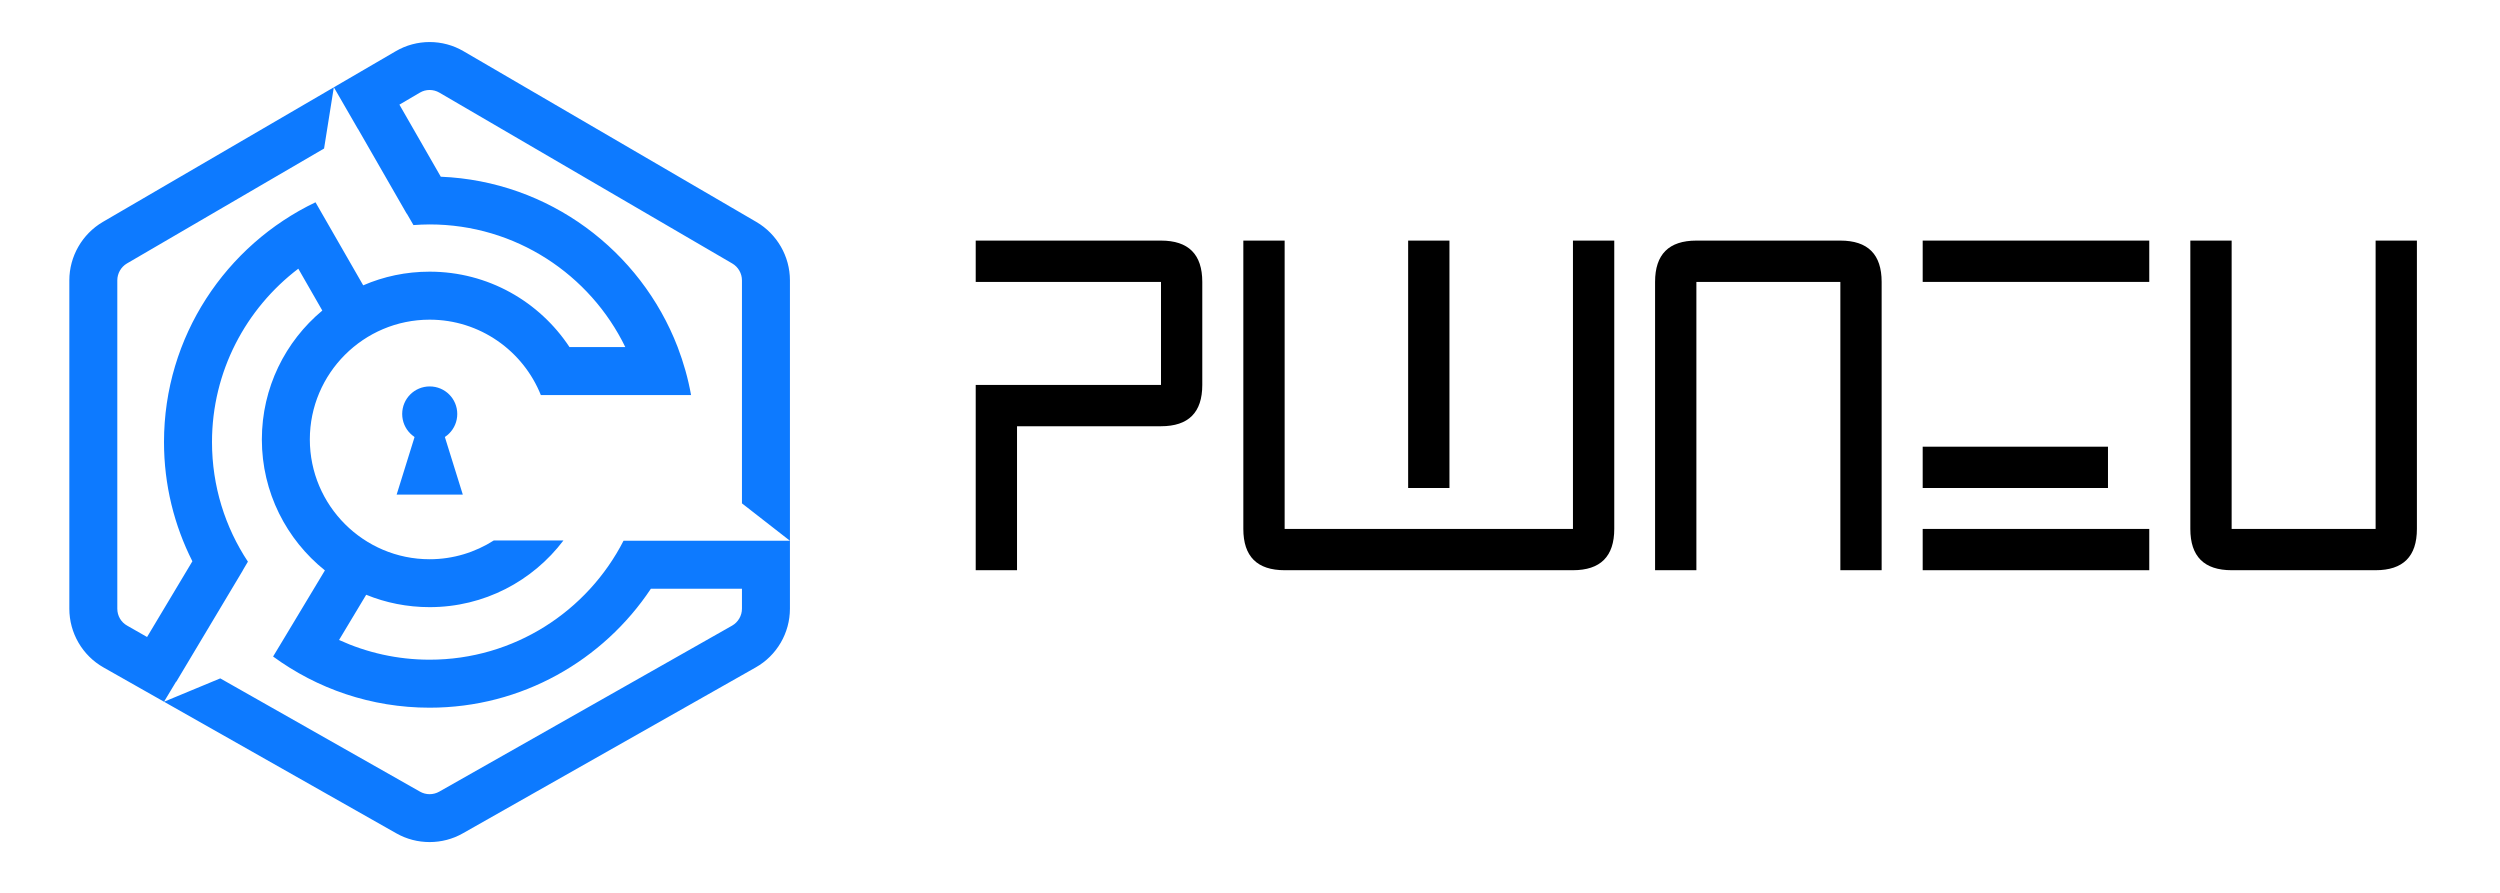 <svg xmlns="http://www.w3.org/2000/svg" xmlns:xlink="http://www.w3.org/1999/xlink" width="140" zoomAndPan="magnify" viewBox="0 0 104.88 37.5" height="50" preserveAspectRatio="xMidYMid meet" version="1.0"><defs><g/><clipPath id="06a6b85b05"><path d="M 16.598 16.312 L 19.379 16.312 L 19.379 20.785 L 16.598 20.785 Z M 16.598 16.312 " clip-rule="nonzero"/></clipPath><clipPath id="eb1a31cb25"><path d="M 17.988 16.312 L 19.379 20.777 L 16.598 20.777 Z M 17.988 16.312 " clip-rule="nonzero"/></clipPath><clipPath id="c623be92c1"><path d="M 2.852 1.629 L 33.195 1.629 L 33.195 35.375 L 2.852 35.375 Z M 2.852 1.629 " clip-rule="nonzero"/></clipPath><clipPath id="8f9b5842a9"><path d="M 16.832 16.23 L 19.145 16.23 L 19.145 18.543 L 16.832 18.543 Z M 16.832 16.23 " clip-rule="nonzero"/></clipPath><clipPath id="756a540a2c"><path d="M 17.988 16.23 C 17.348 16.23 16.832 16.746 16.832 17.387 C 16.832 18.027 17.348 18.543 17.988 18.543 C 18.629 18.543 19.145 18.027 19.145 17.387 C 19.145 16.746 18.629 16.23 17.988 16.23 Z M 17.988 16.23 " clip-rule="nonzero"/></clipPath></defs><g clip-path="url(#06a6b85b05)"><g clip-path="url(#eb1a31cb25)"><path fill="#0d7aff" d="M 16.598 16.312 L 19.379 16.312 L 19.379 20.773 L 16.598 20.773 Z M 16.598 16.312 " fill-opacity="1" fill-rule="nonzero"/></g></g><g clip-path="url(#c623be92c1)"><path fill="#0d7aff" d="M 31.68 28.031 L 19.379 35 C 18.949 35.246 18.465 35.367 17.984 35.367 C 17.5 35.367 17.02 35.246 16.586 35 L 4.285 28.031 C 3.402 27.531 2.852 26.586 2.852 25.566 L 2.852 11.773 C 2.852 10.77 3.391 9.832 4.254 9.324 L 16.559 2.152 C 17.438 1.637 18.531 1.637 19.41 2.152 L 31.711 9.324 C 32.578 9.832 33.117 10.77 33.117 11.773 L 33.117 22.711 L 31.102 21.141 L 31.102 11.773 C 31.102 11.484 30.945 11.211 30.695 11.066 L 18.395 3.891 C 18.141 3.742 17.824 3.742 17.574 3.891 L 16.715 4.395 L 18.453 7.422 C 22.996 7.609 26.844 10.527 28.402 14.578 C 28.648 15.223 28.84 15.895 28.965 16.594 L 22.656 16.594 C 21.914 14.738 20.098 13.426 17.984 13.426 C 15.211 13.426 12.953 15.684 12.953 18.457 C 12.953 21.23 15.211 23.488 17.984 23.488 C 18.977 23.488 19.902 23.195 20.68 22.699 L 23.605 22.699 C 22.316 24.402 20.277 25.5 17.984 25.5 C 17.043 25.5 16.141 25.316 15.32 24.98 L 14.18 26.879 C 15.34 27.41 16.629 27.707 17.984 27.707 C 21.531 27.707 24.613 25.672 26.129 22.711 L 33.117 22.711 L 33.117 25.566 C 33.117 26.586 32.566 27.531 31.68 28.031 Z M 23.859 14.578 L 26.203 14.578 C 24.723 11.531 21.594 9.426 17.984 9.426 C 17.754 9.426 17.531 9.438 17.305 9.453 L 17.027 8.973 L 17.02 8.973 L 14.973 5.41 L 14.969 5.41 L 13.961 3.664 L 13.551 6.238 L 5.27 11.066 C 5.023 11.211 4.867 11.484 4.867 11.773 L 4.867 25.566 C 4.867 25.863 5.023 26.133 5.281 26.277 L 6.117 26.754 L 8.02 23.574 C 7.258 22.066 6.828 20.367 6.828 18.566 C 6.828 14.129 9.434 10.293 13.191 8.496 L 14.199 10.25 L 15.195 11.984 C 16.051 11.613 16.992 11.41 17.984 11.41 C 20.438 11.41 22.598 12.668 23.859 14.578 Z M 27.277 24.727 C 25.277 27.734 21.859 29.723 17.984 29.723 C 15.527 29.723 13.258 28.926 11.41 27.574 L 11.867 26.816 L 13.586 23.957 C 11.973 22.664 10.938 20.68 10.938 18.457 C 10.938 16.281 11.926 14.336 13.477 13.043 L 12.469 11.285 C 10.27 12.957 8.844 15.598 8.844 18.566 C 8.844 20.422 9.398 22.148 10.352 23.59 L 10.137 23.953 L 10.141 23.953 L 7.344 28.633 L 7.336 28.629 L 6.828 29.473 L 9.191 28.492 L 17.582 33.25 C 17.828 33.391 18.137 33.391 18.387 33.25 L 30.688 26.277 C 30.941 26.133 31.102 25.859 31.102 25.566 L 31.102 24.727 Z M 27.277 24.727 " fill-opacity="1" fill-rule="nonzero"/></g><g clip-path="url(#8f9b5842a9)"><g clip-path="url(#756a540a2c)"><path fill="#0d7aff" d="M 16.832 16.23 L 19.145 16.23 L 19.145 18.543 L 16.832 18.543 Z M 16.832 16.23 " fill-opacity="1" fill-rule="nonzero"/></g></g><g fill="#000000" fill-opacity="1"><g transform="translate(40.061, 23.949)"><g><path d="M 8.641 -7.781 L 8.641 -12.109 L 0.859 -12.109 L 0.859 -13.844 L 8.641 -13.844 C 9.797 -13.844 10.375 -13.266 10.375 -12.109 L 10.375 -7.781 C 10.375 -6.625 9.797 -6.047 8.641 -6.047 L 2.594 -6.047 L 2.594 0 L 0.859 0 L 0.859 -7.781 Z M 8.641 -7.781 "/></g></g></g><g fill="#000000" fill-opacity="1"><g transform="translate(51.301, 23.949)"><g><path d="M 2.594 0 C 1.438 0 0.859 -0.578 0.859 -1.734 L 0.859 -13.844 L 2.594 -13.844 L 2.594 -1.734 L 14.703 -1.734 L 14.703 -13.844 L 16.438 -13.844 L 16.438 -1.734 C 16.438 -0.578 15.859 0 14.703 0 Z M 7.781 -3.453 L 7.781 -13.844 L 9.516 -13.844 L 9.516 -3.453 Z M 7.781 -3.453 "/></g></g></g><g fill="#000000" fill-opacity="1"><g transform="translate(68.594, 23.949)"><g><path d="M 0.859 -12.109 C 0.859 -13.266 1.438 -13.844 2.594 -13.844 L 8.641 -13.844 C 9.797 -13.844 10.375 -13.266 10.375 -12.109 L 10.375 0 L 8.641 0 L 8.641 -12.109 L 2.594 -12.109 L 2.594 0 L 0.859 0 Z M 0.859 -12.109 "/></g></g></g><g fill="#000000" fill-opacity="1"><g transform="translate(79.834, 23.949)"><g><path d="M 10.375 -13.844 L 10.375 -12.109 L 0.859 -12.109 L 0.859 -13.844 Z M 0.859 0 L 0.859 -1.734 L 10.375 -1.734 L 10.375 0 Z M 0.859 -3.453 L 0.859 -5.188 L 8.641 -5.188 L 8.641 -3.453 Z M 0.859 -3.453 "/></g></g></g><g fill="#000000" fill-opacity="1"><g transform="translate(91.075, 23.949)"><g><path d="M 2.594 0 C 1.438 0 0.859 -0.578 0.859 -1.734 L 0.859 -13.844 L 2.594 -13.844 L 2.594 -1.734 L 8.641 -1.734 L 8.641 -13.844 L 10.375 -13.844 L 10.375 -1.734 C 10.375 -0.578 9.797 0 8.641 0 Z M 2.594 0 "/></g></g></g></svg>